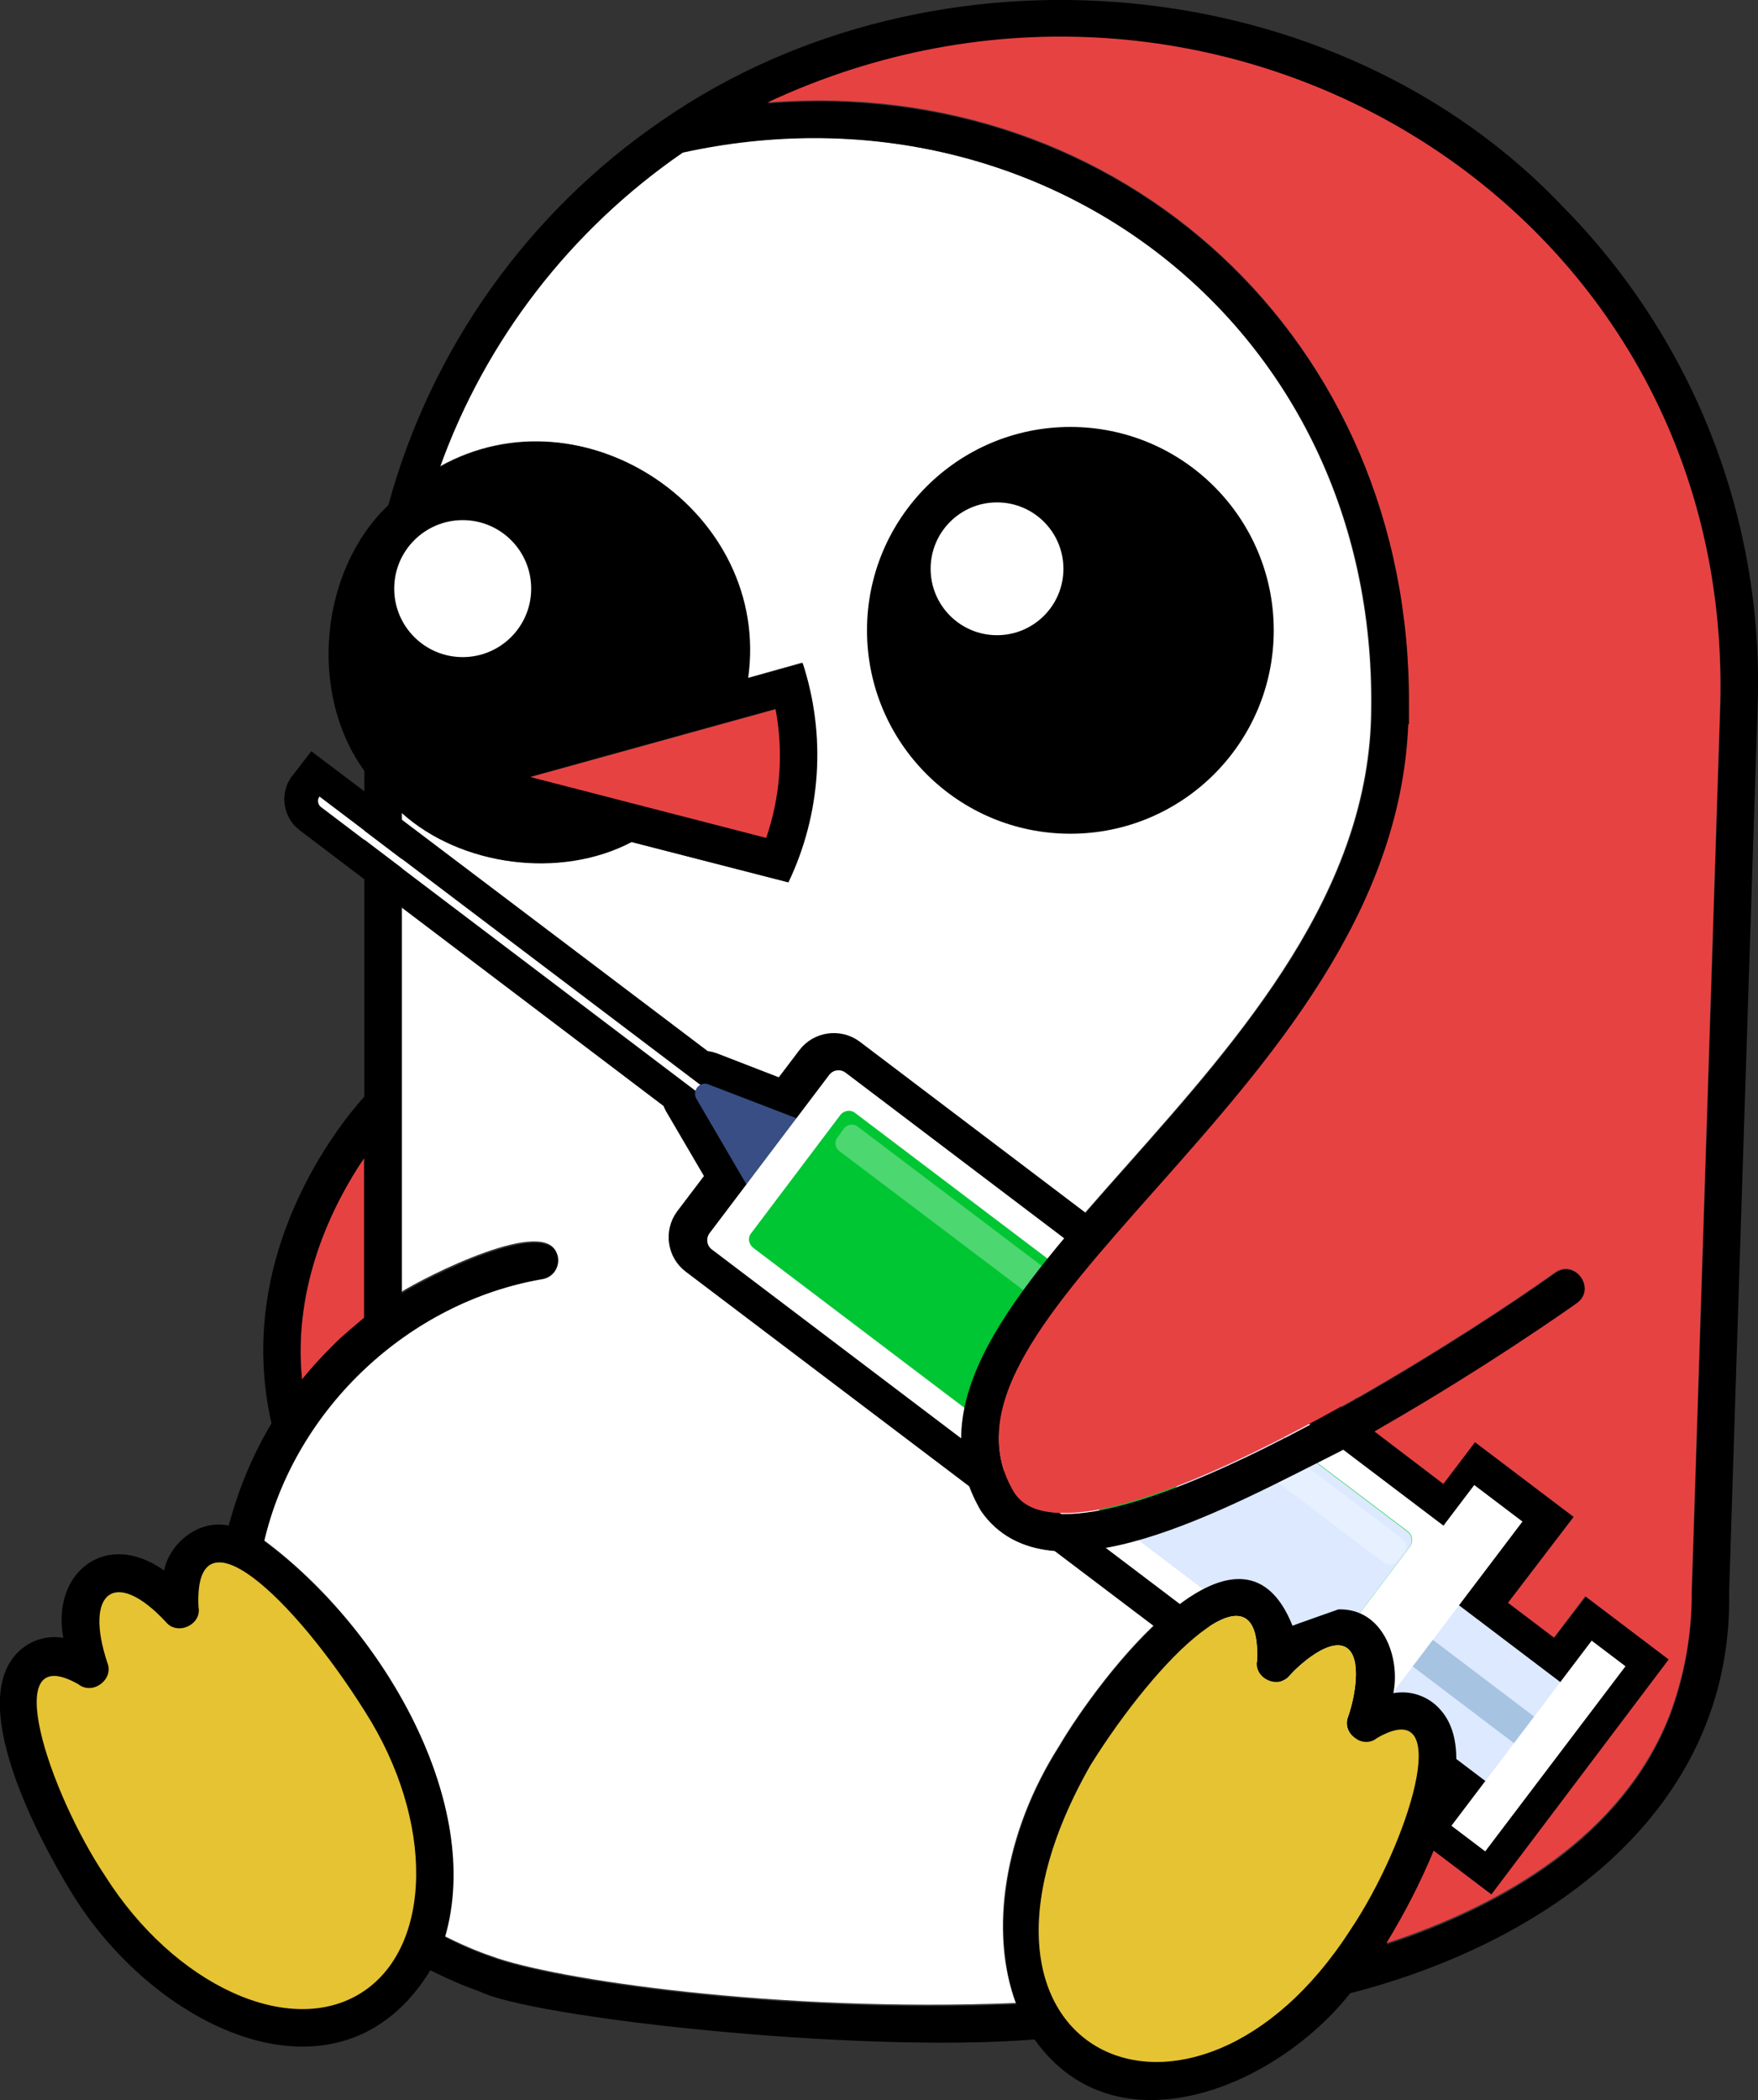 <?xml version="1.0" encoding="utf-8"?>
<!-- Generator: Adobe Illustrator 25.0.1, SVG Export Plug-In . SVG Version: 6.00 Build 0)  -->
<svg version="1.1" id="Layer_1" xmlns="http://www.w3.org/2000/svg" xmlns:xlink="http://www.w3.org/1999/xlink" x="0px" y="0px"
	 viewBox="0 0 505.7 604.1" style="enable-background:new 0 0 505.7 604.1;" xml:space="preserve">
<rect x="0" y="0" width="505.7" height="604.1" fill="#333333" stroke="none"/>
<style type="text/css">
	.penguin_vaccine_no_crown-st0{fill:#E5C333;}
	.penguin_vaccine_no_crown-st1{fill:#FFFFFF;}
	.penguin_vaccine_no_crown-st2{fill:#FFFFFF;stroke:#000000;stroke-width:18;stroke-miterlimit:10;}
	.penguin_vaccine_no_crown-st3{fill:#DCE9FF;}
	.penguin_vaccine_no_crown-st4{fill:#A6C3E2;}
	.penguin_vaccine_no_crown-st5{fill:#384E84;}
	.penguin_vaccine_no_crown-st6{fill:#00C633;}
	.penguin_vaccine_no_crown-st7{opacity:0.3;fill:#FFFFFF;enable-background:new    ;}
	.penguin_vaccine_no_crown-st8{fill:#E74242;}
	.penguin_vaccine_no_crown-st9{fill:#C7D9EA;stroke:#000000;stroke-width:1.5;stroke-linecap:round;stroke-miterlimit:10;}
</style>
<g id="Layer_1_1_">
	<polygon class="penguin_vaccine_no_crown-st0" points="51.8,462.9 40.3,454 31.5,452.7 24.3,459.4 24.3,470.6 21.1,477.5 8.7,479.4 5.4,485.1 5.4,497.6 
		25.7,542.4 43.7,563.9 65.2,581.8 86.8,583.2 106.8,577.8 121.4,559.5 125.1,529.1 117.5,504.2 101.1,476.7 87,459.4 73.6,447.8 
		60.9,444.1 52.3,453.6 	"/>
	<path class="penguin_vaccine_no_crown-st1" d="M292.2,576.1c-69.1,2.8-133.1-6.9-150.6-13.4c-4.7-1.6-9.3-3.6-13.8-5.9c11.2-38.2-17.3-88.2-52-113.9
		c8.9-38.1,41.5-68.8,80.1-75.4c2.9-0.5,4.9-3.3,4.4-6.3c0,0,0,0,0,0c-2.2-12.3-38.5,6.3-44.9,10.4V233.7
		c16.9,15.3,45.5,19.2,66.1,8.4l45.1,11.6c9.4-19.7,10.9-42.3,4.1-63.1l-15.7,4.4c6.8-47.7-46.9-84.2-88.6-60.8
		c13.2-36.7,37.7-68.3,69.8-90.4c103.2-22.7,199.6,49.7,198.2,160c-0.2,52.4-37.5,94.4-70.4,131.5c-32.3,36.4-60.2,67.8-41.9,99.2
		c19.4,28.1,71.7-1.4,103.3-17.2c-3.3,16.9-7.8,33.6-13.4,49.9c-0.1,0.1-0.2,0.1-0.3,0.2c-15.3-38.4-55.9,15.8-67,34.7
		C288.6,527.3,284.6,555.7,292.2,576.1z"/>
	<circle cx="307.9" cy="181.3" r="58.5"/>
	<path class="penguin_vaccine_no_crown-st2" d="M448.8,483.6l-27.6-20.9L440,438l-14.1-10.7l-9.1,12L241.9,306.8c-1.5-1.1-3.7-0.8-4.8,0.7c0,0,0,0,0,0
		l-10,13.2l-24-9.3c-0.8-0.3-1.6-0.2-2.3,0.1L91.2,228.6c-0.7,0.9-0.5,2.3,0.4,3c0,0,0,0,0,0l107.7,81.6c-0.2,0.8-0.2,1.6,0.3,2.3
		l13.7,23.4l-11.3,14.9c-1.1,1.5-0.8,3.7,0.7,4.8L377.6,491l-10.3,13.6l14.1,10.7l18.3-24.1l27.6,20.9l-9.7,12.9l9.7,7.3l40.3-53.2
		l-9.7-7.3L448.8,483.6z"/>
	
		<rect x="344.2" y="335.1" transform="matrix(0.604 -0.797 0.797 0.604 -207.537 463.054)" class="penguin_vaccine_no_crown-st3" width="35.7" height="210.4"/>
	
		<rect x="353.4" y="331.4" transform="matrix(0.604 -0.797 0.797 0.604 -206.125 458.551)" class="penguin_vaccine_no_crown-st4" width="9.6" height="210.4"/>
	
		<rect x="409.1" y="495.9" transform="matrix(0.604 -0.797 0.797 0.604 -224.819 551.659)" class="penguin_vaccine_no_crown-st1" width="66.8" height="12.2"/>
	<path class="penguin_vaccine_no_crown-st1" d="M220.7,326.6L91.9,229.1c-0.7,0.9-0.5,2.3,0.4,3c0,0,0,0,0,0l128.3,97.2V326.6z"/>
	<path class="penguin_vaccine_no_crown-st5" d="M203.8,311.9c-1-0.4-2.1-0.2-2.9,0.5l0,0c-1,0.9-1.3,2.4-0.6,3.6l14.5,24.8l14.5-19.1L203.8,311.9z"/>
	<path class="penguin_vaccine_no_crown-st1" d="M204.1,354.7l34.4-45.5c1.1-1.5,3.2-1.8,4.7-0.7l175.7,133.1c1.5,1.1,1.8,3.2,0.7,4.7l-34.4,45.5
		c-1.1,1.5-3.2,1.8-4.7,0.7L204.8,359.4C203.3,358.3,203,356.2,204.1,354.7z"/>
	<path class="penguin_vaccine_no_crown-st6" d="M216.8,359l158.8,120.3c1.3,1.1,3.2,0.9,4.3-0.4l25.8-34.2c0.9-1.4,0.6-3.3-0.8-4.3L246.1,320.2
		c-1.3-1.1-3.2-0.9-4.3,0.4l-25.8,34.2C215,356.1,215.4,358,216.8,359z"/>
	<path class="penguin_vaccine_no_crown-st3" d="M327,442.6l48.5,36.8c1.3,1.1,3.2,0.9,4.3-0.4l25.8-34.2c0.9-1.4,0.6-3.3-0.8-4.3l-48.3-36.6L327,442.6z"/>
	<path class="penguin_vaccine_no_crown-st7" d="M240.8,327.3c-0.9,1.3-0.5,3,0.8,3.9L398,449.4c1.2,1,2.9,0.8,3.9-0.3l2.1-2.8c0.9-1.3,0.5-3-0.8-3.9
		L246.8,324.1c-1.2-1-2.9-0.8-3.9,0.3L240.8,327.3z"/>
	
		<rect x="354.6" y="461.5" transform="matrix(0.604 -0.797 0.797 0.604 -215.478 506.951)" class="penguin_vaccine_no_crown-st1" width="95.3" height="17.4"/>
	<path d="M450.2,60.1C384.6-9.7,268.7-19.4,190.5,34.6c-38.6,26.4-66.5,65.6-78.8,110.7c-19.7,18.7-23.1,54.1-6.9,76.4v17.2
		l10.8,8.2v-13.3c16.9,15.3,45.5,19.2,66.1,8.4l45.1,11.6c9.4-19.7,10.9-42.3,4.1-63.1l-15.7,4.4c6.8-47.7-46.9-84.2-88.6-60.8
		c13.2-36.7,37.7-68.3,69.8-90.4c103.2-22.7,199.6,49.7,198.2,160c-0.2,52.4-37.5,94.4-70.4,131.5c-32.3,36.4-60.2,67.8-41.9,99.2
		c19.4,28.1,71.7-1.4,103.3-17.2l12.3-6.9c29.6-17,53.7-34,55.8-35.5c5.7-4.1-0.5-12.9-6.3-8.8c-12.2,8.7-33.5,22.7-56.6,35.9
		c-0.4,0.2-0.8,0.4-1.1,0.6c-33.6,19.1-70.9,36.2-89.6,32.2c-4-0.9-6.8-2.7-8.5-5.7c-14.3-24.7,9.9-52,40.7-86.6
		c33.2-37.4,70.7-79.8,72.9-134h0.2c0-0.4,0-5,0-5.2c0.8-105.5-83-181.8-184.6-173.6c128-59.9,277.9,28.6,274.1,173.1
		c-8.2,255-8.2,255-8.2,255.2c0,12.2-2.1,24.3-6.4,35.7c-13.5,34.4-47.7,54.5-81.4,65.5c6.2-10.2,30-51.7,15.3-67.7
		c-3.4-3.8-8.5-5.5-13.4-4.6c2.1-10.2-3-24.5-15.8-24.1c0,0-13.1,4.6-13.2,4.7c-15.3-38.4-55.9,15.8-67,34.7
		c-16,25.3-20,53.7-12.4,74.2c-69.1,2.8-133.1-6.9-150.6-13.4c-4.7-1.6-9.3-3.6-13.8-5.9c11.2-38.2-17.3-88.2-52-113.9
		c8.9-38.1,41.5-68.8,80.1-75.4c2.9-0.5,4.9-3.3,4.4-6.3c0,0,0,0,0,0c-2.2-12.3-38.5,6.3-44.9,10.4V249.7l-10.8-8.2v73.9
		c-7.3,8.1-37.7,45.7-26.7,94c-5.5,9.2-9.6,19.1-12.3,29.4c-9-1.9-17.1,5.4-18.6,12.9c-16.7-11.9-32.5,0.6-29,19.4
		c-5-0.9-10.1,0.9-13.5,4.6c-15.9,17.2,13.1,64.2,16.4,69.5c24.6,39.4,77.1,63.3,102.7,21.5c4.6,2.3,9.3,4.4,14.2,6.1
		c14.7,7.4,107.6,17.9,159.6,13.8c23.4,32.9,69.3,13.9,90.8-13.3c56.1-14.4,110.2-52,109-115.5c0-1.5,8.2-255,8.2-255
		C507.4,149.7,487.4,98.1,450.2,60.1z M223,203.9c2.3,12.3,1.4,25.1-2.7,37l-67.7-17.5L223,203.9z M104.7,333.2v45.8
		c-3,2.6-6.2,5.1-9,8c-3.1,3.1-6.1,6.3-8.8,9.7C84.2,369.5,95.8,346.4,104.7,333.2L104.7,333.2z M103.9,573.2
		c-20.6,13-53.7-2.1-73.7-33.7c-16.2-24.3-30.7-68.1-7.7-55.1c4.1,3.3,10.3-1.3,8.4-6.1c-6.8-20.4,2.2-27.5,16.8-11.8
		c3.3,4.1,10.4,0.8,9.4-4.3c-1.4-29.8,27.4-2.6,47.9,30.1C125.1,523.8,124.5,560.2,103.9,573.2L103.9,573.2z M313.7,507.7
		c19.2-30.8,49.2-60.7,47.9-30.1c-0.9,5.2,6.1,8.4,9.4,4.3c2.2-2.5,11.3-11.1,16.3-8c4.7,3,2.3,14.8,0.5,19.8
		c-2,4.9,4.3,9.5,8.3,6.2c22.9-13.4,8.6,30.9-7.7,55.1C343.1,625.7,266.3,591,313.7,507.7L313.7,507.7z"/>
	<circle class="penguin_vaccine_no_crown-st1" cx="286.8" cy="163.6" r="19.1"/>
	<circle class="penguin_vaccine_no_crown-st1" cx="133.1" cy="169.3" r="19.7"/>
	<path class="penguin_vaccine_no_crown-st0" d="M388.5,555c-45.4,70.7-122.2,36-74.8-47.3c19.2-30.8,49.2-60.7,47.9-30.1c-0.9,5.2,6.1,8.4,9.4,4.3
		c2.2-2.5,11.3-11.1,16.3-8c4.7,3,2.3,14.8,0.5,19.8c-2,4.9,4.3,9.5,8.3,6.2C419.1,486.6,404.8,530.8,388.5,555z"/>
	<g id="color">
		<path class="penguin_vaccine_no_crown-st8" d="M220.7,29.5c101.6-8.2,185.4,68,184.6,173.6c0,0.2,0,4.8,0,5.2h-0.2c-2.2,54.3-39.7,96.6-72.9,134
			c-30.7,34.6-55,62-40.7,86.6c1.7,2.9,4.5,4.8,8.5,5.7c18,3.9,53.1-11.8,85.7-30v-0.1l0.1,0.1c1.3-0.7,2.5-1.4,3.8-2.1
			c0.3-0.3,0.7-0.5,1.1-0.6c23.1-13.2,44.4-27.2,56.6-35.9c5.8-4.1,12,4.7,6.3,8.8c-2.1,1.5-26.2,18.5-55.8,35.5l-2.4,1.4l19.8,15.1
			l9.1-12l28.4,21.5L433.8,461l13.2,10l9-11.9l24,18.2L429,544.9l-16.6-12.6c-3.8,9.2-8.4,18.1-13.6,26.6
			c33.7-11,67.9-31.1,81.4-65.5c4.3-11.4,6.5-23.5,6.4-35.7c0-0.1,0-0.2,8.2-255.2C498.6,58.1,348.7-30.4,220.7,29.5z"/>
		<g id="color-2">
			<path class="penguin_vaccine_no_crown-st8" d="M104.7,333.2v45.8c-3,2.6-6.2,5.1-9,8c-3.1,3.1-6.1,6.3-8.8,9.7C84.2,369.5,95.8,346.4,104.7,333.2z"/>
		</g>
		<g id="color-3">
			<path class="penguin_vaccine_no_crown-st8" d="M152.6,223.5l70.5-19.5c2.3,12.3,1.4,25.1-2.7,37L152.6,223.5z"/>
		</g>
	</g>
	<path class="penguin_vaccine_no_crown-st9" d="M342.2,205.3"/>
	<path class="penguin_vaccine_no_crown-st9" d="M503.4,164.1"/>
</g>
</svg>
